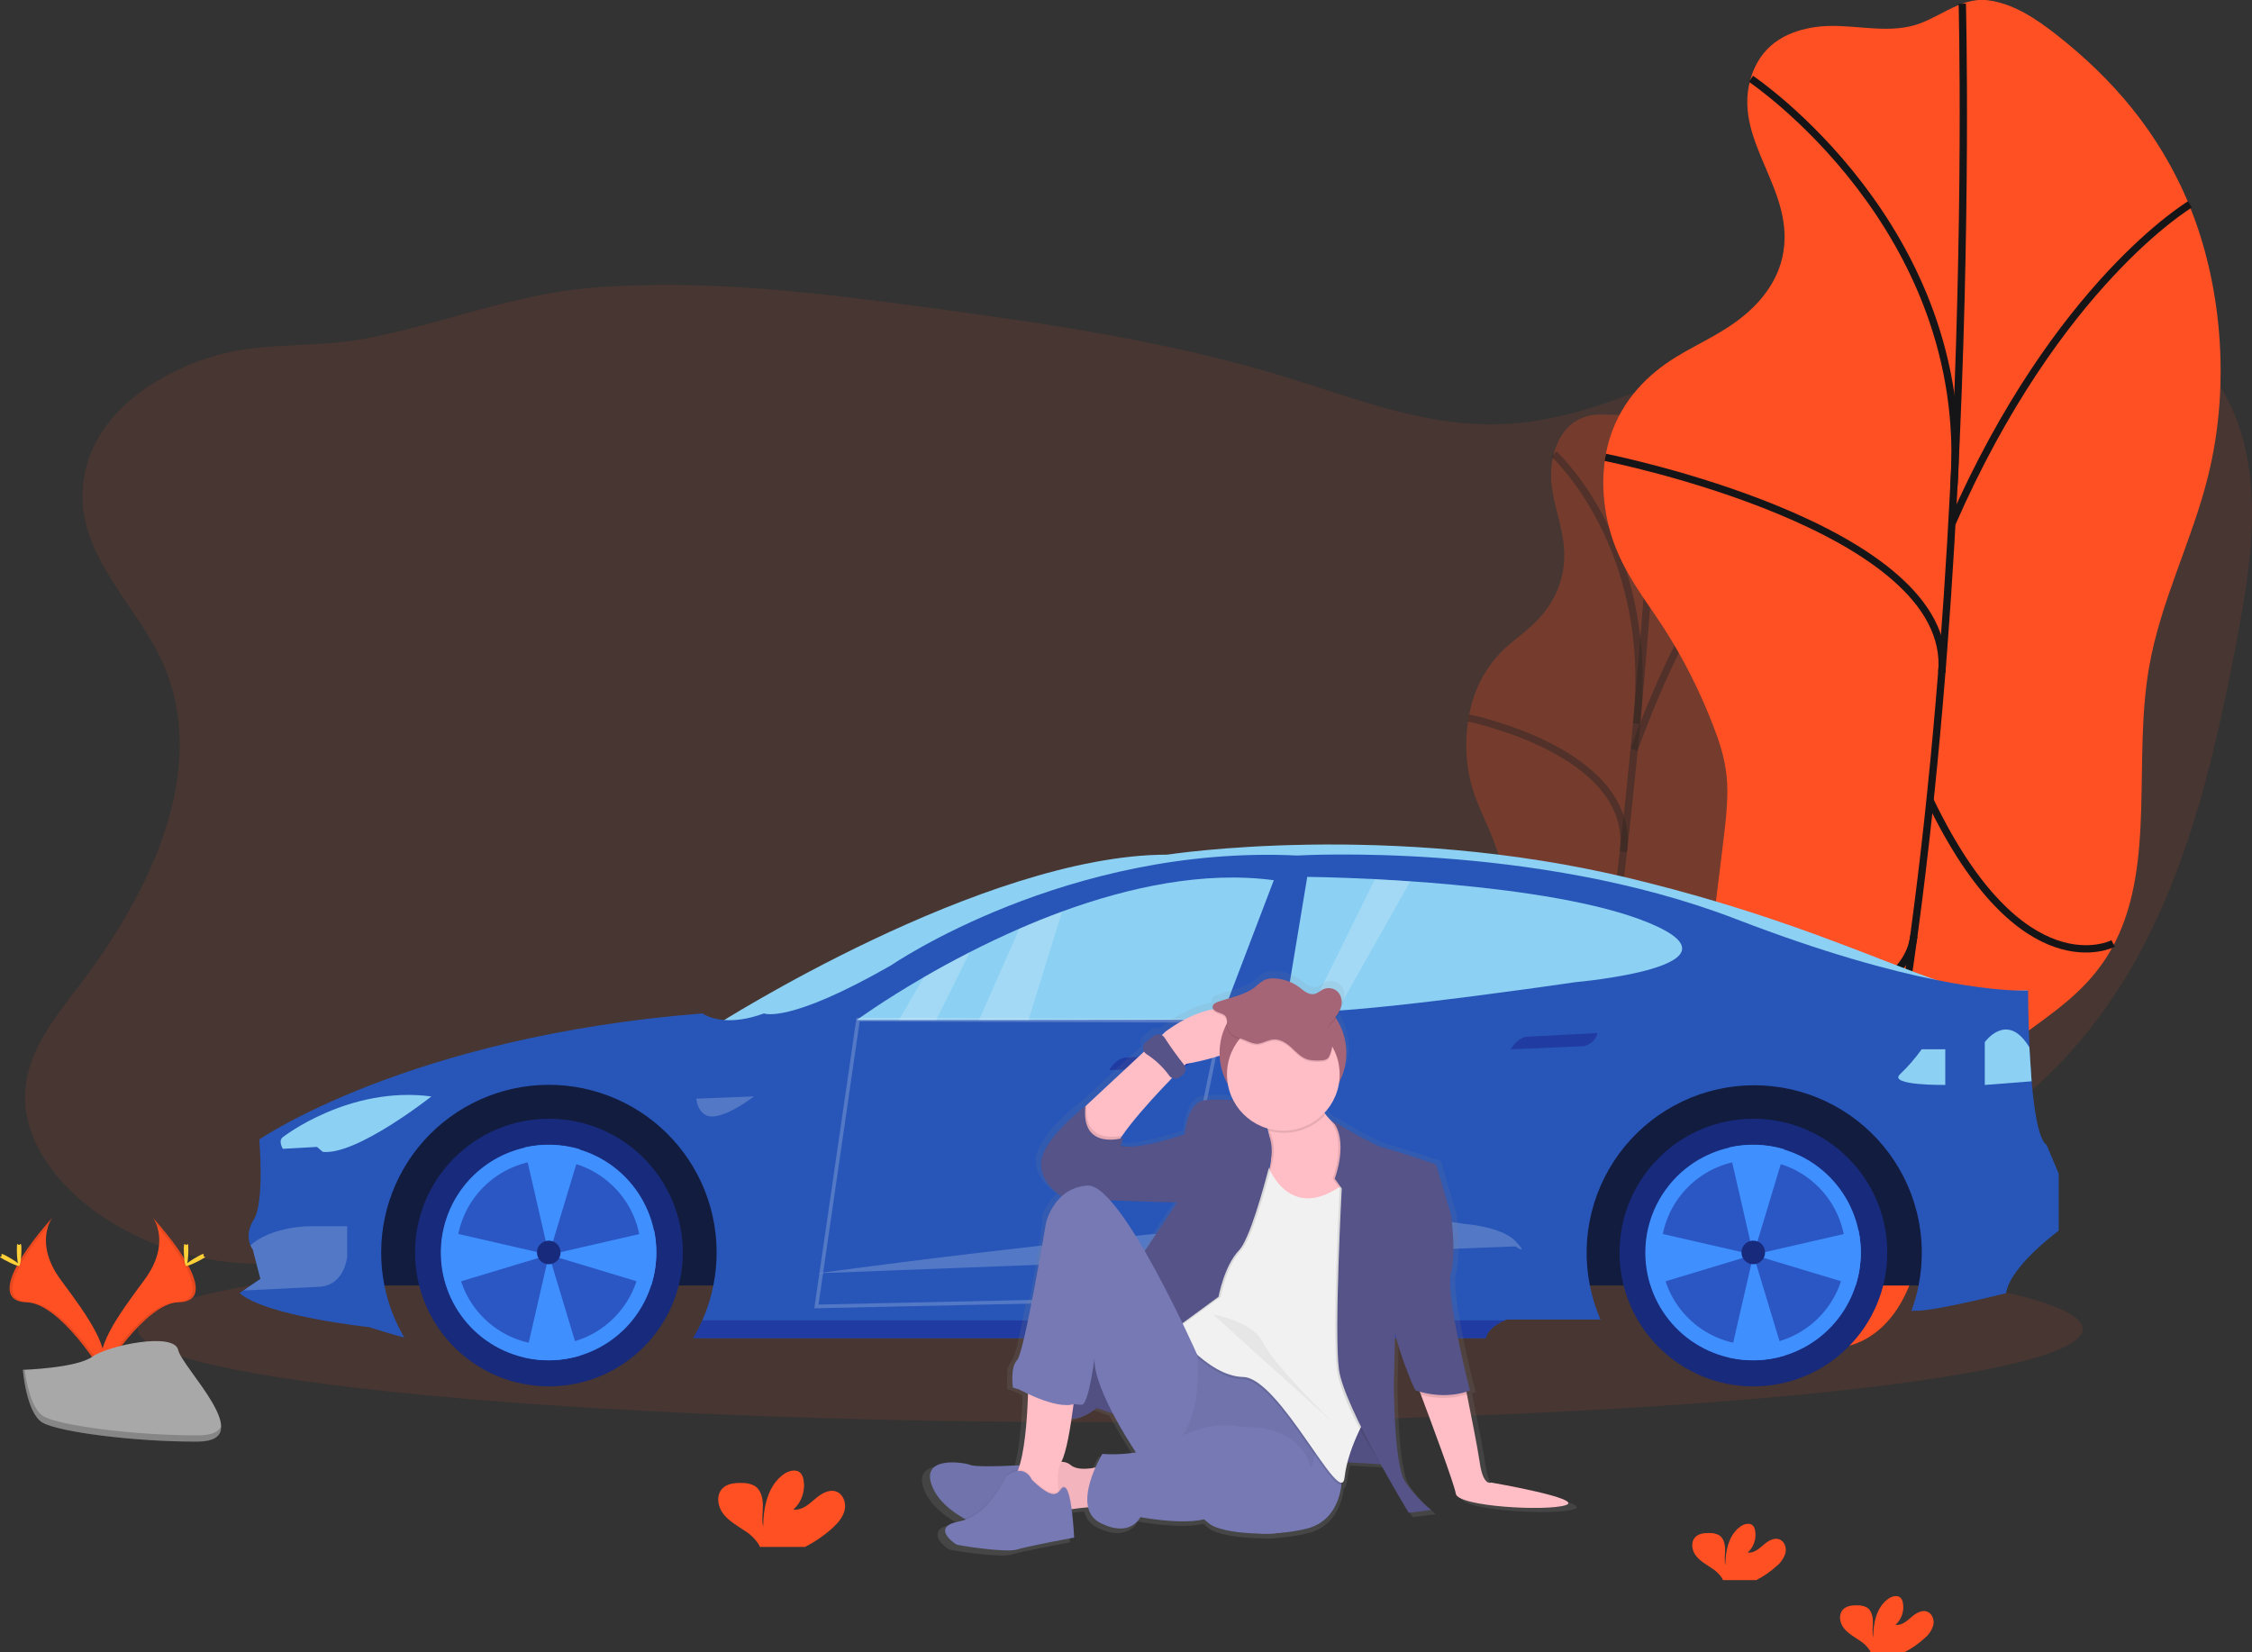 <svg width="616" height="452" viewBox="0 0 616 452" fill="none" xmlns="http://www.w3.org/2000/svg">
<rect x="0" y="0" width="616" height="452" fill="#333333" stroke="none"/>
<g clip-path="url(#clip0)">
<path opacity="0.1" d="M44.549 181.383C57.512 210.647 40.972 244.356 21.534 269.765C15.015 278.27 7.85 287.173 6.935 297.879C5.847 310.935 14.692 322.94 25.192 330.786C44.331 345.085 70.481 349.505 93.26 342.293C112.947 336.076 129.499 321.982 149.353 316.3C182.582 306.794 217.776 322.554 246.208 342.182C266.331 356.071 287.884 372.956 312.143 369.991C329.223 367.902 343.716 355.921 353.544 341.809C358.29 334.97 362.421 327.366 369.337 322.766C373.449 320.03 378.276 318.582 383.109 317.55C427.21 308.131 474.005 331.121 517.522 319.297C546.912 311.308 570.35 288.087 584.918 261.36C599.485 234.632 606.29 204.442 611.957 174.532C615.981 153.276 619.322 130.341 610.091 110.782C600.3 90.092 577.64 77.552 554.868 75.208C532.096 72.864 509.249 79.361 488.268 88.525C462.05 99.983 436.354 116.023 407.735 116.079C388.247 116.116 369.667 108.618 351.031 102.942C319.818 93.412 287.473 88.674 255.172 84.303C224.263 80.119 193.057 76.221 161.962 78.708C139.961 80.455 120.535 88.861 99.187 92.746C85.273 95.283 71.29 93.368 57.636 97.664C40.842 102.917 23.525 115.109 22.598 134.289C21.721 152.523 37.669 165.847 44.549 181.383Z" fill="#FF5023"/>
<g opacity="0.5">
<path opacity="0.5" d="M434.102 113.872C430.992 114.767 427.129 117.08 425.238 123.428C421.506 135.862 430.14 144.367 427.31 157.28C426.536 160.713 425.053 163.946 422.956 166.773C419.491 171.467 415.722 173.693 412.076 176.981C407.443 181.182 404.123 186.631 402.516 192.673C400.754 199.342 400.607 206.335 402.087 213.072C403.387 218.704 405.601 222.801 407.529 227.371C409.93 233.202 411.804 239.236 413.128 245.4C413.863 248.397 414.28 251.462 414.372 254.546C414.434 258.419 413.831 262.628 413.24 266.781L407.971 303.53C407.268 308.423 406.559 313.397 406.534 318.053C406.497 323.431 407.362 328.05 408.22 332.558C410.086 342.281 412.058 352.371 416.306 357.5C420.555 362.63 427.758 360.851 432.193 350.382C436.41 340.435 436.497 327.13 440.217 316.486C446.076 299.7 457.733 297.462 464.196 281.466C470.416 266.122 468.5 247.272 471.66 229.789C473.912 217.249 478.707 205.81 481.55 193.419C485.637 175.57 485.232 157.043 481.967 143.328C478.701 129.614 472.842 120.195 466.373 113.051C463.63 110.024 460.7 107.332 457.254 107.064C453.59 106.784 450.412 111.416 446.773 112.778C442.555 114.351 438.351 112.666 434.102 113.872Z" fill="#FF5023"/>
<path opacity="0.5" d="M453.938 107.935C453.938 107.935 447.718 266.644 421.637 360.236" stroke="#151417" stroke-width="2" stroke-miterlimit="10"/>
<path opacity="0.5" d="M425.077 124.205C425.077 124.205 452.931 149.577 447.675 197.921" stroke="#151417" stroke-width="2" stroke-miterlimit="10"/>
<path opacity="0.5" d="M401.676 196.397C401.676 196.397 447.457 205.599 444.061 232.966" stroke="#151417" stroke-width="2" stroke-miterlimit="10"/>
<path opacity="0.5" d="M482.023 142.949C482.023 142.949 463.505 159.157 446.997 205.064" stroke="#151417" stroke-width="2" stroke-miterlimit="10"/>
<path opacity="0.5" d="M463.916 281.696C463.916 281.696 451.276 291.643 441.131 256.945" stroke="#151417" stroke-width="2" stroke-miterlimit="10"/>
<path opacity="0.5" d="M409.389 301.932C409.389 301.932 435.166 298.569 437.542 282.429" stroke="#151417" stroke-width="2" stroke-miterlimit="10"/>
</g>
<path d="M496.41 7.423C490.028 8.368 482.353 11.321 479.199 20.442C473.01 38.322 491.832 51.857 487.497 70.539C486.197 76.134 482.993 80.685 479.616 84.005C472.997 90.508 465.465 93.331 458.311 97.745C451.158 102.159 443.731 109.085 440.379 119.722C437.15 129.955 438.55 141.264 441.902 149.713C445.255 158.162 450.331 164.46 454.865 171.411C460.387 179.968 465.005 189.075 468.643 198.586C470.267 202.77 471.753 207.184 472.282 212.195C472.867 217.908 472.126 224.057 471.393 230.075L464.849 283.542C463.978 290.661 463.101 297.904 463.605 304.761C464.171 312.675 466.51 319.576 468.817 326.316C473.794 340.851 479.118 355.952 488.492 364.003C497.866 372.055 512.595 370.295 520.52 355.399C528.065 341.218 526.678 321.665 533.109 306.433C543.248 282.429 567.103 280.49 578.579 257.704C589.595 235.845 583.431 207.88 587.854 182.477C591.026 164.274 599.604 148.004 604.026 130.092C610.371 104.285 607.341 76.961 598.944 56.376C590.547 35.792 577.31 21.225 563.078 9.941C557.045 5.16 550.638 0.839 543.497 0.044C535.884 -0.802 529.813 5.602 522.479 7.212C513.957 9.12 505.063 6.142 496.41 7.423Z" fill="#FF5023"/>
<path d="M536.754 1.02C536.754 1.02 542.757 234.011 499.831 368.741" stroke="#151417" stroke-width="2" stroke-miterlimit="10"/>
<path d="M478.95 21.561C478.95 21.561 539.672 62.233 534.472 132.797" stroke="#151417" stroke-width="2" stroke-miterlimit="10"/>
<path d="M439.091 125.106C439.091 125.106 534.932 144.081 531.15 183.976" stroke="#151417" stroke-width="2" stroke-miterlimit="10"/>
<path d="M599.031 55.916C599.031 55.916 562.606 77.589 533.912 143.235" stroke="#151417" stroke-width="2" stroke-miterlimit="10"/>
<path d="M578.019 258.089C578.019 258.089 553.039 271.232 527.928 218.922" stroke="#151417" stroke-width="2" stroke-miterlimit="10"/>
<path d="M467.53 281.435C467.53 281.435 520.482 279.532 523.512 256.056" stroke="#151417" stroke-width="2" stroke-miterlimit="10"/>
<path opacity="0.1" d="M303.677 389.058C450.595 389.058 569.697 377.624 569.697 363.519C569.697 349.413 450.595 337.979 303.677 337.979C156.758 337.979 37.657 349.413 37.657 363.519C37.657 377.624 156.758 389.058 303.677 389.058Z" fill="#FF5023"/>
<path d="M41.831 333.117C41.831 333.117 47.043 339.956 39.424 350.214C31.804 360.472 25.521 369.189 28.09 375.598C28.09 375.598 39.585 356.493 48.941 356.226C58.296 355.959 52.125 344.606 41.831 333.117Z" fill="#FF5023"/>
<path opacity="0.1" d="M41.831 333.117C42.285 333.776 42.643 334.496 42.895 335.256C52.026 345.974 56.884 355.977 48.113 356.232C39.94 356.468 30.137 371.072 27.786 374.765C27.863 375.05 27.957 375.33 28.066 375.605C28.066 375.605 39.56 356.499 48.916 356.232C58.271 355.965 52.125 344.606 41.831 333.117Z" fill="black"/>
<path d="M51.522 341.802C51.522 344.202 51.255 346.154 50.9 346.154C50.545 346.154 50.278 344.208 50.278 341.802C50.278 339.396 50.614 340.559 50.944 340.559C51.273 340.559 51.522 339.403 51.522 341.802Z" fill="#FFD037"/>
<path d="M54.837 344.662C52.729 345.812 50.894 346.527 50.738 346.21C50.583 345.893 52.157 344.749 54.265 343.605C56.374 342.461 55.54 343.294 55.702 343.605C55.864 343.916 56.952 343.506 54.837 344.662Z" fill="#FFD037"/>
<path d="M14.294 333.117C14.294 333.117 9.082 339.956 16.701 350.214C24.321 360.472 30.579 369.189 28.09 375.598C28.09 375.598 16.596 356.493 7.24 356.226C-2.115 355.959 4.006 344.606 14.294 333.117Z" fill="#FF5023"/>
<path opacity="0.1" d="M14.294 333.117C13.84 333.776 13.482 334.496 13.23 335.256C4.099 345.974 -0.759 355.977 8.012 356.232C16.185 356.468 25.988 371.072 28.339 374.765C28.262 375.05 28.168 375.33 28.059 375.605C28.059 375.605 16.564 356.499 7.209 356.232C-2.146 355.965 4.006 344.606 14.294 333.117Z" fill="black"/>
<path d="M4.609 341.802C4.609 344.202 4.877 346.154 5.231 346.154C5.586 346.154 5.853 344.208 5.853 341.802C5.853 339.396 5.517 340.559 5.188 340.559C4.858 340.559 4.609 339.403 4.609 341.802Z" fill="#FFD037"/>
<path d="M1.281 344.662C3.39 345.812 5.225 346.527 5.38 346.21C5.536 345.893 3.962 344.749 1.854 343.605C-0.255 342.461 0.578 343.294 0.417 343.605C0.255 343.916 -0.827 343.506 1.281 344.662Z" fill="#FFD037"/>
<path d="M6.264 374.709C6.264 374.709 20.838 374.262 25.229 371.135C29.621 368.007 47.622 364.296 48.735 369.269C49.849 374.243 70.637 394.206 54.184 394.337C37.732 394.467 15.955 391.775 11.57 389.108C7.184 386.441 6.264 374.709 6.264 374.709Z" fill="#A8A8A8"/>
<path opacity="0.2" d="M54.483 392.621C38.03 392.751 16.253 390.059 11.868 387.392C8.528 385.359 7.197 378.067 6.755 374.703H6.27C6.27 374.703 7.191 386.453 11.576 389.121C15.961 391.788 37.738 394.486 54.215 394.355C58.968 394.318 60.604 392.627 60.517 390.128C59.814 391.638 58.016 392.583 54.483 392.621Z" fill="black"/>
<path d="M195.955 280.359C195.955 280.359 268.887 233.787 319.308 233.787C319.308 233.787 380.011 224.337 446.039 240.309C512.066 256.28 536.456 276.989 554.762 270.909L477.855 273.16L195.955 280.359Z" fill="#8CD0F3"/>
<path opacity="0.1" d="M195.955 280.359C195.955 280.359 268.887 233.787 319.308 233.787C319.308 233.787 380.011 224.337 446.039 240.309C512.066 256.28 536.456 276.989 554.762 270.909L477.855 273.16L195.955 280.359Z" fill="#8CD0F3"/>
<path d="M539.715 351.638H94.92L107.149 302.666L182.787 282.566L539.715 291.941V351.638Z" fill="#121C3F"/>
<path d="M563.128 321.037V336.667C563.128 336.667 549.923 346.241 548.722 353.739C548.722 353.739 529.813 358.539 524.414 358.539C523.922 358.539 523.387 358.539 522.827 358.595C523.671 356.332 524.33 354.006 524.799 351.638C526.124 344.992 525.957 338.136 524.311 331.562C522.665 324.989 519.581 318.862 515.281 313.624C510.98 308.385 505.571 304.165 499.443 301.267C493.314 298.37 486.619 296.867 479.84 296.867C473.06 296.867 466.365 298.37 460.236 301.267C454.108 304.165 448.699 308.385 444.399 313.624C440.098 318.862 437.014 324.989 435.368 331.562C433.722 338.136 433.555 344.992 434.88 351.638C435.516 354.841 436.494 357.968 437.797 360.963H412.157C412.157 360.963 411.921 361.044 411.535 361.212C410.161 361.834 406.92 363.475 406.453 366.055H193.965L189.611 366.018C190.536 364.465 191.367 362.858 192.099 361.206C193.464 358.145 194.478 354.939 195.122 351.65C196.387 345.369 196.32 338.893 194.928 332.639C193.535 326.386 190.847 320.493 187.036 315.341C183.225 310.189 178.377 305.893 172.803 302.728C167.23 299.564 161.054 297.602 154.676 296.969C148.297 296.337 141.856 297.047 135.769 299.054C129.682 301.061 124.083 304.321 119.333 308.624C114.583 312.926 110.788 318.176 108.193 324.034C105.597 329.892 104.259 336.229 104.263 342.635C104.263 345.656 104.559 348.669 105.146 351.632C106.149 356.648 107.987 361.46 110.583 365.869C107.547 365.129 100.923 363.027 100.923 363.027C100.923 363.027 72.714 360.031 65.511 353.702L66.6 352.95L71.215 349.797L69.113 341.715C68.859 341.374 68.65 341.003 68.491 340.609C67.931 339.26 67.439 336.754 69.418 333.608C72.416 328.809 70.917 311.712 70.917 311.712C70.917 311.712 111.734 283.517 192.167 277.213C192.167 277.213 194.089 278.705 198.058 279.016C200.745 279.234 204.371 278.904 208.98 277.213C208.98 277.213 215.58 280.21 243.814 264.014C243.814 264.014 291.84 231.014 354.869 234.023C354.869 234.023 419.696 230.119 474.919 251.431C498.718 260.607 516.825 265.5 529.732 268.086C541.65 270.48 549.133 270.921 552.56 270.959H552.635C553.754 270.959 554.42 270.959 554.656 270.959H554.756C554.756 270.959 554.756 278.102 555.135 286.539V286.582C555.272 289.517 555.459 292.607 555.72 295.609V295.796C556.441 304.158 557.685 311.755 559.844 313.26L563.128 321.037Z" fill="#2856B8"/>
<path d="M77.404 311.028C77.404 311.028 95.486 296.927 117.997 299.93C117.997 299.93 97.514 316.132 88.283 315.081L86.71 313.732L77.379 314.254C77.379 314.254 75.986 312.078 77.404 311.028Z" fill="#8CD0F3"/>
<path opacity="0.2" d="M94.958 335.424V343.748C94.958 343.748 94.336 351.7 87.151 351.998L66.625 353.012L71.234 349.86L69.132 341.777C68.877 341.44 68.667 341.07 68.51 340.677C70.376 338.961 74.773 336.064 83.718 335.442L94.958 335.424Z" fill="white"/>
<path opacity="0.2" d="M190.475 300.533L206.231 299.912C206.231 299.912 199.855 304.935 195.352 305.389C190.849 305.843 190.475 300.533 190.475 300.533Z" fill="white"/>
<path opacity="0.2" d="M223.641 348.305C223.641 348.305 366.128 328.504 400.569 334.802C400.569 334.802 410.696 335.48 414.527 339.527C418.359 343.574 414.527 340.951 414.527 340.951L223.641 348.305Z" fill="white"/>
<path opacity="0.5" d="M303.403 292.731C303.403 292.731 305.207 289.355 308.131 289.28L327.115 288.304C327.115 288.304 326.816 290.928 323.439 291.904L303.403 292.731Z" fill="#18218A"/>
<path opacity="0.5" d="M413.252 287.03C413.252 287.03 415.056 283.654 417.98 283.579L436.964 282.578C436.964 282.578 436.665 285.202 433.287 286.178L413.252 287.03Z" fill="#18218A"/>
<path d="M348.431 240.775L333.864 278.96L281.34 279.016H267.817H256.055H245.885H234.365C234.365 279.016 241.382 273.868 252.684 267.309C256.416 265.133 260.652 262.808 265.248 260.471C269.478 258.307 274.031 256.119 278.815 254.042C282.547 252.401 286.478 250.822 290.496 249.348C308.715 242.69 329.192 238.22 348.431 240.775Z" fill="#8CD0F3"/>
<path d="M430.961 268.658C430.961 268.658 409.016 271.91 388.073 274.316C380.067 275.236 372.211 276.032 365.78 276.473L364.884 276.535C362.396 276.697 360.088 276.803 358.129 276.84C355.019 276.896 352.692 276.759 351.529 276.386L357.581 239.861C357.581 239.861 365.046 239.942 376.086 240.483L378.5 240.613C380.795 240.744 383.215 240.893 385.74 241.067C389.348 241.316 393.148 241.614 397.067 241.975C415.989 243.709 437.424 246.824 450.996 252.432C479.877 264.381 430.961 268.658 430.961 268.658Z" fill="#8CD0F3"/>
<path d="M532.102 287.03V296.778C532.102 296.778 516.346 297.002 519.724 293.856C521.909 291.767 523.894 289.478 525.651 287.017L532.102 287.03Z" fill="#8CD0F3"/>
<path d="M555.708 295.784L542.913 296.784V285.065C542.913 285.065 548.84 276.741 554.768 285.967L555.11 286.508L555.708 295.784Z" fill="#8CD0F3"/>
<path d="M150.15 379.235C170.373 379.235 186.768 362.849 186.768 342.635C186.768 322.422 170.373 306.035 150.15 306.035C129.926 306.035 113.531 322.422 113.531 342.635C113.531 362.849 129.926 379.235 150.15 379.235Z" fill="#182A7C"/>
<path d="M179.522 342.604C179.535 350.157 176.645 357.426 171.45 362.909C166.255 368.393 159.15 371.673 151.605 372.072C144.059 372.47 136.649 369.956 130.904 365.05C125.16 360.144 121.52 353.22 120.737 345.708C119.955 338.196 122.088 330.671 126.698 324.687C131.307 318.703 138.04 314.716 145.506 313.552C152.972 312.387 160.6 314.133 166.814 318.429C173.029 322.725 177.355 329.243 178.899 336.636C179.309 338.599 179.518 340.599 179.522 342.604Z" fill="#3F8FFE"/>
<path opacity="0.5" d="M150.106 367.895C164.05 367.895 175.354 356.569 175.354 342.598C175.354 328.627 164.05 317.301 150.106 317.301C136.162 317.301 124.858 328.627 124.858 342.598C124.858 356.569 136.162 367.895 150.106 367.895Z" fill="#18218A"/>
<path d="M158.553 314.36V315.429L150.15 343.238L143.407 313.9C148.41 312.735 153.63 312.893 158.553 314.36Z" fill="#3F8FFE"/>
<path d="M158.491 370.861C153.678 372.286 148.581 372.461 143.681 371.371L150.143 343.238L158.491 370.861Z" fill="#3F8FFE"/>
<path d="M179.522 342.604C179.526 345.672 179.051 348.722 178.116 351.644H177.998L150.175 343.245L178.949 336.642C179.341 338.605 179.532 340.603 179.522 342.604Z" fill="#3F8FFE"/>
<path d="M150.15 343.239L122.327 351.638H122.109C120.559 346.782 120.283 341.61 121.307 336.617L150.15 343.239Z" fill="#3F8FFE"/>
<path d="M150.106 345.825C151.889 345.825 153.334 344.38 153.334 342.598C153.334 340.816 151.889 339.371 150.106 339.371C148.323 339.371 146.878 340.816 146.878 342.598C146.878 344.38 148.323 345.825 150.106 345.825Z" fill="#182A7C"/>
<path d="M479.616 379.235C499.839 379.235 516.234 362.849 516.234 342.635C516.234 322.422 499.839 306.035 479.616 306.035C459.392 306.035 442.997 322.422 442.997 342.635C442.997 362.849 459.392 379.235 479.616 379.235Z" fill="#182A7C"/>
<path d="M508.994 342.604C509.007 350.157 506.118 357.426 500.922 362.909C495.727 368.393 488.623 371.673 481.077 372.072C473.532 372.47 466.121 369.956 460.377 365.05C454.632 360.144 450.993 353.22 450.21 345.708C449.427 338.196 451.561 330.671 456.17 324.687C460.779 318.703 467.512 314.716 474.978 313.552C482.444 312.387 490.072 314.133 496.287 318.429C502.501 322.725 506.827 329.243 508.372 336.636C508.781 338.599 508.99 340.599 508.994 342.604Z" fill="#3F8FFE"/>
<path opacity="0.5" d="M479.578 367.895C493.522 367.895 504.826 356.569 504.826 342.598C504.826 328.627 493.522 317.301 479.578 317.301C465.634 317.301 454.33 328.627 454.33 342.598C454.33 356.569 465.634 367.895 479.578 367.895Z" fill="#18218A"/>
<path d="M488.019 314.36V315.429L479.616 343.238L472.873 313.9C477.876 312.735 483.096 312.893 488.019 314.36Z" fill="#3F8FFE"/>
<path d="M487.963 370.861C483.15 372.286 478.053 372.461 473.153 371.371L479.616 343.238L487.963 370.861Z" fill="#3F8FFE"/>
<path d="M508.994 342.604C508.998 345.672 508.524 348.722 507.588 351.644H507.445L479.616 343.239L508.39 336.636C508.793 338.6 508.995 340.6 508.994 342.604Z" fill="#3F8FFE"/>
<path d="M479.616 343.239L451.793 351.638H451.575C450.025 346.782 449.749 341.61 450.772 336.617L479.616 343.239Z" fill="#3F8FFE"/>
<path d="M479.578 345.825C481.361 345.825 482.807 344.38 482.807 342.598C482.807 340.816 481.361 339.371 479.578 339.371C477.795 339.371 476.35 340.816 476.35 342.598C476.35 344.38 477.795 345.825 479.578 345.825Z" fill="#182A7C"/>
<path opacity="0.2" d="M265.255 260.508L256.055 279.041H245.885L252.684 267.347C256.434 265.171 260.658 262.852 265.255 260.508Z" fill="white"/>
<path opacity="0.2" d="M290.496 249.385L281.334 279.022H267.811L278.821 254.067C282.578 252.438 286.484 250.871 290.496 249.385Z" fill="white"/>
<path opacity="0.2" d="M385.753 241.098L365.792 276.48L364.896 276.542C362.408 276.703 360.1 276.809 358.141 276.846L376.099 240.52L378.512 240.651C380.776 240.775 383.215 240.924 385.753 241.098Z" fill="white"/>
<path opacity="0.2" d="M234.713 278.917L223.318 357.37L318.493 355.287L334.119 279.259L234.713 278.917Z" stroke="white" stroke-miterlimit="10"/>
<path opacity="0.5" d="M411.542 361.187C410.167 361.809 406.926 363.45 406.46 366.03H193.965L189.611 365.993C190.536 364.44 191.367 362.834 192.099 361.181L411.542 361.187Z" fill="#18218A"/>
<path d="M227.828 417.881C229.277 416.532 230.639 414.94 231.062 413.006C231.485 411.073 230.658 408.748 228.804 408.033C226.733 407.237 224.512 408.655 222.833 410.128C221.153 411.601 219.225 413.236 217.029 412.926C218.16 411.9 219.006 410.6 219.485 409.151C219.963 407.702 220.058 406.154 219.76 404.657C219.664 404.039 219.401 403.459 219.001 402.978C217.851 401.735 215.761 402.276 214.386 403.246C210.032 406.354 208.788 412.279 208.757 417.638C208.315 415.705 208.688 413.69 208.676 411.707C208.663 409.724 208.122 407.529 206.449 406.46C205.407 405.9 204.235 405.626 203.053 405.664C201.081 405.59 198.885 405.788 197.542 407.231C195.868 409.021 196.297 412.024 197.759 413.995C199.221 415.966 201.429 417.203 203.463 418.565C205.096 419.537 206.489 420.866 207.537 422.45C207.662 422.672 207.764 422.905 207.842 423.147H220.196C222.966 421.743 225.533 419.972 227.828 417.881Z" fill="#FF5023"/>
<path d="M486.022 428.338C487.162 427.409 487.993 426.156 488.405 424.744C488.716 423.314 488.106 421.605 486.738 421.082C485.208 420.498 483.572 421.555 482.334 422.631C481.096 423.706 479.672 424.925 478.048 424.695C478.883 423.939 479.507 422.979 479.86 421.911C480.213 420.842 480.283 419.7 480.063 418.596C479.993 418.138 479.8 417.708 479.504 417.352C478.651 416.445 477.115 416.836 476.095 417.551C472.86 419.827 471.959 424.216 471.94 428.17C471.616 426.746 471.89 425.26 471.878 423.818C471.865 422.376 471.467 420.709 470.236 419.951C469.472 419.541 468.614 419.337 467.747 419.36C466.292 419.304 464.675 419.454 463.679 420.517C462.435 421.835 462.765 424.054 463.841 425.49C464.917 426.927 466.547 427.853 468.052 428.86C469.259 429.577 470.288 430.557 471.063 431.726C471.154 431.888 471.229 432.059 471.287 432.236H480.399C482.441 431.196 484.333 429.885 486.022 428.338Z" fill="#FF5023"/>
<path d="M526.454 448.114C527.594 447.185 528.425 445.932 528.836 444.521C529.147 443.091 528.538 441.381 527.169 440.859C525.639 440.275 524.003 441.331 522.765 442.407C521.527 443.483 520.103 444.701 518.48 444.471C519.314 443.715 519.938 442.756 520.291 441.687C520.645 440.618 520.715 439.476 520.495 438.372C520.425 437.915 520.231 437.485 519.935 437.129C519.083 436.221 517.546 436.613 516.526 437.328C513.292 439.603 512.39 443.992 512.371 447.946C512.048 446.523 512.322 445.037 512.309 443.595C512.297 442.152 511.899 440.486 510.667 439.727C509.903 439.317 509.046 439.114 508.179 439.137C506.723 439.081 505.106 439.23 504.111 440.293C502.867 441.611 503.196 443.831 504.273 445.267C505.349 446.703 506.978 447.629 508.484 448.637C509.69 449.353 510.719 450.333 511.494 451.503C511.585 451.665 511.66 451.836 511.718 452.012H520.831C522.872 450.973 524.764 449.661 526.454 448.114Z" fill="#FF5023"/>
<path d="M409.557 406.553C409.557 406.553 407.387 407.734 406.398 401.045C405.775 396.693 403.965 387.722 402.777 381.896L402.628 381.156C402.968 381.05 403.303 380.925 403.63 380.783C403.63 380.783 396.713 354.05 398.293 348.131C399.872 342.213 398.293 331.606 398.293 331.606L394.144 317.643C394.144 317.643 383.868 314.099 379.918 313.117C375.968 312.134 364.902 305.246 364.902 305.246C365.092 305.467 365.271 305.697 365.437 305.936L364.996 305.669C364.189 304.915 363.459 304.082 362.819 303.182C365.026 300.835 366.455 297.865 366.912 294.677C368.388 291.879 369.085 288.735 368.929 285.576C368.774 282.416 367.772 279.356 366.028 276.716C366.7 275.875 367.213 274.919 367.54 273.893C367.672 273.424 367.728 272.938 367.708 272.451C367.78 271.671 367.611 270.887 367.224 270.206C366.837 269.525 366.25 268.978 365.543 268.64C365.071 268.444 364.564 268.345 364.053 268.351C363.542 268.356 363.038 268.465 362.57 268.671C361.693 269.069 361.002 269.815 360.044 270.014C358.446 270.343 357.077 269.063 355.821 268.111C353.868 266.657 351.539 265.794 349.109 265.625C348.055 265.506 346.987 265.647 345.999 266.035C345.061 266.566 344.196 267.216 343.424 267.968C340.575 270.262 336.582 270.903 333.005 272.152C332.321 272.389 331.562 272.774 331.438 273.396C331.412 273.519 331.412 273.646 331.438 273.769C331.409 273.927 331.422 274.09 331.475 274.241C324.807 275.361 318.282 280.421 318.282 280.421L317.187 281.435C316.829 281.241 316.423 281.156 316.017 281.19C315.612 281.225 315.225 281.377 314.904 281.627L312.702 283.356C312.304 283.667 312.034 284.114 311.942 284.611C311.851 285.108 311.944 285.621 312.205 286.054L296.101 300.975L295.752 301.298V301.242C295.752 301.242 283.312 310.686 283.312 317.369C283.312 322.2 287.044 325.178 289.078 326.465C287.254 328.18 285.874 330.314 285.06 332.682V332.744V332.831V332.899V332.974V333.036V333.105V333.167V333.229V333.285V333.341V333.391V333.447V333.49V333.559V333.621V333.658V333.695V333.969V334.043V334.193V334.298V334.404L285.01 334.678V334.789L284.979 334.976V335.051V335.231V335.361L284.935 335.61L284.879 335.921V335.983L284.836 336.244V336.369L284.786 336.655V336.729L284.73 337.052V337.195L284.587 338.01L284.512 338.451V338.526L284.432 338.98V339.042L284.351 339.502V339.539L284.264 340.024V340.13L284.177 340.609V340.714L284.096 341.187V341.243L284.002 341.777V341.877L283.791 343.071L283.685 343.692V343.786L283.579 344.407V344.451L283.349 345.694V345.8L283.237 346.422V346.509L282.995 347.82V347.876L282.87 348.542V348.598L282.622 349.953V350.04L282.497 350.711V350.761L282.236 352.148V352.222L282.105 352.906V352.956L281.838 354.361V354.417L281.707 355.101V355.157L280.569 356.562V356.624L280.432 357.302V357.339L280.152 358.719V358.756L280.015 359.428V359.465L279.742 360.783V360.839L279.611 361.461V361.517L279.343 362.76V362.804L279.213 363.425V363.488L278.952 364.663V364.694L278.827 365.247V365.303C278.74 365.676 278.655 366.036 278.572 366.385L278.448 366.894V366.938C278.365 367.278 278.284 367.603 278.205 367.914L278.087 368.362V368.411L277.975 368.84C277.477 370.706 277.042 371.949 276.731 372.241C276.416 372.571 276.169 372.96 276.003 373.385L275.953 373.509L275.904 373.646L275.86 373.783L275.655 373.969L275.611 374.112L275.574 374.243L275.537 374.392V374.529L275.506 374.678V374.815C275.506 374.914 275.489 375.014 275.456 375.113V375.238V375.406V375.536V375.704V375.835V376.002V376.133V376.301V376.425C275.456 376.63 275.456 376.829 275.456 377.047C275.456 377.084 275.456 377.122 275.456 377.165C275.456 377.209 275.456 377.271 275.456 377.327C275.456 377.383 275.456 377.408 275.456 377.445C275.456 377.482 275.456 377.551 275.456 377.6C275.456 377.65 275.456 377.675 275.456 377.718C275.456 377.762 275.456 377.818 275.456 377.868V377.979C275.456 378.029 275.456 378.079 275.456 378.129V378.228C275.456 378.319 275.456 378.408 275.456 378.496V379.478V379.615V380.006L277.322 380.572C277.322 380.572 278.261 381.088 279.71 381.759C279.505 388.033 278.927 396.525 277.353 401.723C273.845 401.903 265.18 402.27 263.613 401.642C261.635 400.852 248.989 398.888 252.945 407.933C254.599 411.726 258.201 414.586 261.821 416.637C261.373 416.784 260.916 416.903 260.453 416.992C257.231 417.613 256.335 418.689 256.459 419.796C256.229 421.661 259.401 423.743 259.663 423.874C260.061 424.073 273.49 426.236 276.656 425.248C279.822 424.259 292.661 421.903 292.661 421.903C292.661 421.903 292.661 421.76 292.661 421.511C292.661 421.511 292.487 417.644 292.002 413.976C293.457 413.765 295.043 413.572 296.586 413.454C296.784 414.384 297.192 415.257 297.778 416.005C298.365 416.754 299.114 417.359 299.97 417.775C308.467 422.127 311.234 416.202 311.234 416.202C311.234 416.202 322.723 418.409 329.142 416.824C329.814 417.445 330.387 417.887 330.791 418.185C332.875 419.684 338.485 420.709 344.761 420.784C346.432 420.949 348.117 420.901 349.775 420.641C352.545 420.458 355.293 420.027 357.986 419.354C365.543 417.396 367.204 410.37 367.565 407.181C367.863 407.094 368.075 406.783 368.187 406.199C368.336 405.88 368.425 405.537 368.448 405.185C368.613 403.742 368.883 402.312 369.257 400.908L378.587 401.43C382.754 408.99 386.437 415.002 386.437 415.002L392.757 414.213C389.945 411.964 387.482 409.311 385.448 406.342C382.288 401.623 382.288 378.987 382.288 378.987L382.643 365.203V365.346V364.681C383.227 368.766 387.861 380.616 388.384 380.79C388.763 380.914 389.136 381.026 389.503 381.132L389.839 382.014C392.477 389.002 399.17 406.883 399.642 409.705C400.264 413.249 424.934 414.623 430.464 412.851C435.993 411.079 409.557 406.553 409.557 406.553ZM321.436 328.268L312.391 341.846C309.144 336.251 305.761 331.103 302.7 327.696C310.724 327.963 319.974 328.249 321.436 328.268ZM320.061 293.452C320.412 293.618 320.801 293.682 321.187 293.64C321.572 293.597 321.938 293.448 322.244 293.21L323.016 292.588C323.409 292.282 323.68 291.845 323.777 291.356C323.874 290.867 323.791 290.36 323.544 289.927L324.005 289.473C327.189 288.934 330.332 288.172 333.41 287.192C333.526 289.998 334.316 292.736 335.711 295.174C335.986 296.735 336.498 298.244 337.229 299.651C335.811 299.532 334.268 299.452 332.794 299.464C331.506 299.438 330.218 299.519 328.943 299.707C324.204 300.496 323.606 309.15 323.606 309.15C323.606 309.15 314.083 312.495 308.361 312.613C307.636 312.616 306.914 312.509 306.221 312.296L305.643 312.259L306.42 310.133C306.42 310.133 306.084 310.238 305.531 310.35C305.709 310.081 305.895 309.807 306.09 309.53C309.711 304.338 315.981 297.649 320.061 293.465V293.452ZM300.492 398.49C299.764 399.735 299.11 401.022 298.533 402.344C296.287 402.779 293.227 403.022 291.604 401.635C290.871 401.036 289.95 400.712 289.003 400.722L289.041 400.647C290.16 398.502 291.112 393.696 291.859 388.723C295.479 388.723 298.918 385.695 298.918 385.695L303.478 387.255L303.646 387.572L303.758 387.778L303.938 388.113L304.05 388.325L304.231 388.654L304.349 388.866L304.529 389.189L304.647 389.4L304.821 389.717L304.94 389.929L305.12 390.246L305.238 390.451L305.419 390.762L305.531 390.961L305.711 391.272L305.823 391.464L305.997 391.769L306.109 391.962L306.289 392.266L306.395 392.44L306.576 392.739L306.681 392.913L306.862 393.211L306.955 393.367L307.142 393.671L307.21 393.783C307.533 394.312 307.832 394.815 308.137 395.288L308.18 395.356L308.355 395.63L308.429 395.748L308.585 395.997L308.672 396.127L308.815 396.351L308.902 396.494L309.033 396.699L309.126 396.842L309.25 397.035L309.337 397.172L309.449 397.346L309.536 397.482L309.642 397.644L309.729 397.781L309.829 397.93L309.916 398.061C306.802 398.574 303.639 398.718 300.492 398.49Z" fill="url(#paint0_linear)"/>
<path d="M428.274 411.732C422.881 413.467 398.803 412.117 398.224 408.623C397.764 405.844 391.239 388.356 388.664 381.517L387.631 378.782L400.152 376.083C400.152 376.083 400.613 378.278 401.247 381.405C402.404 387.112 404.152 395.922 404.774 400.15C405.738 406.696 407.884 405.54 407.884 405.54C407.884 405.54 433.648 409.997 428.274 411.732Z" fill="#FFBDC6"/>
<path d="M360.25 298.121C360.25 298.121 359.286 303.897 367.571 309.312C375.856 314.727 368.728 334.149 368.728 334.149L362.601 334.491C358.71 334.709 354.886 333.411 351.933 330.87C348.979 328.328 347.127 324.741 346.764 320.863C346.764 320.863 350.229 315.268 343.872 300.838L360.25 298.121Z" fill="#FFBDC6"/>
<path d="M324.446 291.015C324.446 291.015 312.522 302.635 306.98 310.642C306.323 311.571 305.723 312.539 305.182 313.54C301.139 321.242 291.734 308.721 294.987 304.394L297.233 302.299L318.854 282.156C318.854 282.156 333.689 270.604 341.197 278.886C348.705 287.167 324.446 291.015 324.446 291.015Z" fill="#FFBDC6"/>
<path d="M350.932 305.358C360.506 305.358 368.268 297.6 368.268 288.031C368.268 278.461 360.506 270.704 350.932 270.704C341.358 270.704 333.596 278.461 333.596 288.031C333.596 297.6 341.358 305.358 350.932 305.358Z" fill="#A66477"/>
<path d="M280.339 400.753C280.339 400.753 267.432 401.524 265.504 400.753C263.575 399.982 251.253 398.061 255.128 406.92C259.003 415.779 273.621 419.435 273.621 419.435L284.195 416.737L280.339 400.753Z" fill="#7679B4"/>
<path opacity="0.05" d="M280.339 400.753C280.339 400.753 267.432 401.524 265.504 400.753C263.575 399.982 251.253 398.061 255.128 406.92C259.003 415.779 273.621 419.435 273.621 419.435L284.195 416.737L280.339 400.753Z" fill="black"/>
<path d="M326.374 362.828L352.282 373.348L367.017 404.632C367.017 404.632 367.21 415.605 357.581 418.111C347.952 420.616 334.467 419.46 330.996 416.954C327.525 414.449 313.275 399.627 313.275 399.627L326.374 362.828Z" fill="#7679B4"/>
<path opacity="0.05" d="M324.614 362.828L347.038 371.228L359.796 396.264C359.796 396.264 359.964 405.049 351.629 407.051C343.293 409.052 331.618 408.126 328.614 406.124C325.609 404.122 313.275 392.254 313.275 392.254L324.614 362.828Z" fill="black"/>
<path d="M302.296 400.753C302.296 400.753 295.553 403.065 292.86 400.753C290.167 398.44 285.346 401.331 285.346 401.331L287.473 413.846C287.473 413.846 297.102 411.726 302.308 412.304L302.296 400.753Z" fill="#FFBDC6"/>
<path opacity="0.05" d="M302.296 400.753C302.296 400.753 295.553 403.065 292.86 400.753C290.167 398.44 285.346 401.331 285.346 401.331L287.473 413.846C287.473 413.846 297.102 411.726 302.308 412.304L302.296 400.753Z" fill="black"/>
<path d="M306.134 387.28L299.982 385.16C299.982 385.16 293.239 391.129 288.786 386.124C284.332 381.119 292.829 360.323 292.829 360.323L301.879 345.688L308.429 366.291L314.401 376.301L306.134 387.28Z" fill="#565388"/>
<path opacity="0.05" d="M306.134 387.28L299.982 385.16C299.982 385.16 293.239 391.129 288.786 386.124C284.332 381.119 292.829 360.323 292.829 360.323L301.879 345.688L308.429 366.291L314.401 376.301L306.134 387.28Z" fill="black"/>
<path d="M364.896 386.124L378.767 388.045L381.467 400.753L364.324 399.789L364.896 386.124Z" fill="#565388"/>
<path opacity="0.05" d="M364.896 386.124L378.767 388.045L381.467 400.753L364.324 399.789L364.896 386.124Z" fill="black"/>
<path opacity="0.1" d="M345.446 316.43C345.446 316.43 351.224 338.569 369.704 322.592L374.712 386.124C374.712 386.124 368.547 395.941 367.583 404.775C366.619 413.61 349.862 377.42 339.847 377.246C329.833 377.072 319.912 363.096 319.912 363.096L331.183 339.894L345.446 316.43Z" fill="black"/>
<path d="M345.638 315.852C345.638 315.852 351.417 337.991 369.897 322.013L374.905 385.546C374.905 385.546 368.74 395.362 367.776 404.197C366.812 413.031 350.055 376.842 340.04 376.668C330.026 376.494 320.104 362.518 320.104 362.518L331.376 339.315L345.638 315.852Z" fill="#F2F1F2"/>
<path opacity="0.1" d="M342.553 301.603C342.553 301.603 334.467 300.254 329.839 301.025C325.211 301.795 324.639 310.263 324.639 310.263C324.639 310.263 311.539 314.882 307.111 313.372C307.111 313.372 285.34 311.83 285.34 318.376C285.34 324.923 292.282 327.963 292.282 327.963C292.282 327.963 322.506 328.983 322.717 328.927C329.653 327 322.524 328.927 322.524 328.927L310.003 347.796L321.56 363.773L333.889 354.728C333.889 354.728 335.431 346.254 339.487 342.02C342.373 338.992 346.149 325.364 348.071 317.823C348.475 316.235 348.559 314.582 348.319 312.961C348.079 311.34 347.519 309.782 346.671 308.379L342.553 301.603Z" fill="black"/>
<path opacity="0.1" d="M306.98 310.642C306.323 311.571 305.723 312.539 305.182 313.539C301.139 321.242 291.734 308.721 294.987 304.394L297.233 302.299C296.412 312.234 304.504 311.177 306.98 310.642Z" fill="black"/>
<path opacity="0.1" d="M322.524 328.175H322.307C322.307 328.175 329.46 326.247 322.524 328.175Z" fill="black"/>
<path d="M341.975 301.603C341.975 301.603 333.889 300.254 329.261 301.025C324.633 301.795 324.061 310.263 324.061 310.263C324.061 310.263 310.961 314.882 306.532 313.372L307.303 311.252C307.303 311.252 295.56 314.907 296.903 302.566C296.903 302.566 284.768 311.805 284.768 318.352C284.768 324.898 291.703 327.963 291.703 327.963C291.703 327.963 321.927 328.983 322.139 328.927C329.074 327 321.946 328.927 321.946 328.927L309.424 347.796L320.982 363.773L333.31 354.728C333.31 354.728 334.853 346.254 338.908 342.02C341.794 338.992 345.57 325.364 347.492 317.823C347.896 316.235 347.981 314.582 347.74 312.961C347.5 311.34 346.94 309.782 346.093 308.379L341.975 301.603Z" fill="#565388"/>
<path opacity="0.1" d="M381.66 364.178V365.234C381.578 364.887 381.578 364.525 381.66 364.178Z" fill="black"/>
<path opacity="0.1" d="M401.247 381.43C397.153 382.69 392.78 382.729 388.664 381.542L387.631 378.806L400.152 376.108C400.152 376.108 400.606 378.321 401.247 381.43Z" fill="black"/>
<path opacity="0.1" d="M363.745 306.415C363.745 306.415 374.531 313.154 378.388 314.118C382.244 315.081 392.259 318.544 392.259 318.544L396.302 332.222C396.302 332.222 397.845 342.617 396.302 348.386C394.76 354.156 380.316 365.135 381.087 363.4L380.702 378.607C380.702 378.607 380.702 400.746 383.812 405.341C386.922 409.935 377.934 400.815 377.934 400.815C377.934 400.815 367.048 384.737 365.705 374.535C364.361 364.333 366.47 325.091 366.47 325.091L364.542 322.393C364.542 322.393 368.56 311.998 363.745 306.415Z" fill="black"/>
<path d="M364.324 306.415C364.324 306.415 375.11 313.154 378.966 314.118C382.823 315.081 392.837 318.544 392.837 318.544L396.881 332.222C396.881 332.222 398.423 342.617 396.881 348.386C395.338 354.156 402.081 380.348 402.081 380.348C402.081 380.348 395.86 383.22 387.245 380.348C386.667 380.155 380.888 365.141 381.647 363.407L381.262 378.614C381.262 378.614 381.262 400.753 384.372 405.347C386.355 408.252 388.757 410.848 391.5 413.05L385.336 413.821C385.336 413.821 367.596 384.775 366.246 374.591C364.896 364.408 367.017 325.109 367.017 325.109L365.089 322.411C365.089 322.411 369.138 311.998 364.324 306.415Z" fill="#565388"/>
<path d="M311.732 398.838C311.732 398.838 298.825 380.187 299.404 371.483C299.404 371.483 297.861 383.419 296.132 384.19C294.403 384.961 277.061 379.565 277.061 379.565C277.061 379.565 276.289 373.969 278.218 372.055C280.146 370.14 286.117 334.51 286.117 334.51C286.117 334.51 288.238 324.886 297.482 324.307C306.725 323.729 327.532 370.706 327.532 370.706C327.532 370.706 330.611 398.838 311.732 398.838Z" fill="#7679B4"/>
<path d="M281.303 373.416C281.303 373.416 281.688 400.367 276.874 404.8C272.06 409.233 290.938 411.539 290.938 411.539C290.938 411.539 287.666 404.993 290.359 399.795C293.053 394.598 294.788 373.416 294.788 373.416H281.303Z" fill="#FFBDC6"/>
<path opacity="0.05" d="M282.261 404.433C282.261 404.433 280.332 399.621 275.132 403.47C275.132 403.47 270.511 414.25 262.418 415.792C254.326 417.334 261.261 421.953 261.647 422.146C262.033 422.338 275.132 424.458 278.211 423.495C281.29 422.531 293.812 420.225 293.812 420.225C293.812 420.225 293.233 407.517 291.324 406.547C289.414 405.577 290.353 412.31 282.261 404.433Z" fill="black"/>
<path d="M282.261 404.8C282.261 404.8 280.332 399.988 275.132 403.836C275.132 403.836 270.511 414.617 262.418 416.159C254.326 417.7 261.261 422.32 261.647 422.512C262.033 422.705 275.132 424.825 278.211 423.862C281.29 422.898 293.818 420.598 293.818 420.598C293.818 420.598 293.239 407.89 291.33 406.92C289.42 405.95 290.353 412.689 282.261 404.8Z" fill="#7679B4"/>
<path d="M318.531 283.822C320.157 286.347 321.909 288.79 323.781 291.139C323.959 291.348 324.093 291.59 324.176 291.852C324.258 292.114 324.286 292.39 324.259 292.663C324.231 292.936 324.149 293.2 324.017 293.441C323.884 293.681 323.705 293.892 323.488 294.061L322.736 294.652C322.521 294.82 322.274 294.944 322.01 295.015C321.746 295.086 321.471 295.103 321.201 295.065C320.93 295.027 320.67 294.935 320.436 294.795C320.201 294.655 319.998 294.469 319.837 294.248C318.151 291.913 316.041 289.916 313.617 288.36C313.34 288.188 313.109 287.952 312.942 287.671C312.776 287.391 312.68 287.074 312.662 286.749C312.643 286.423 312.704 286.098 312.837 285.801C312.971 285.504 313.174 285.243 313.43 285.04L315.576 283.349C315.797 283.175 316.051 283.049 316.324 282.978C316.596 282.907 316.88 282.894 317.157 282.938C317.435 282.983 317.7 283.084 317.937 283.236C318.173 283.388 318.375 283.588 318.531 283.822Z" fill="#565388"/>
<path opacity="0.1" d="M362.483 304.96C359.995 301.46 360.467 298.687 360.467 298.687L344.077 301.41C345.216 303.95 346.152 306.575 346.876 309.262C349.621 310.064 352.534 310.086 355.291 309.326C358.047 308.566 360.537 307.054 362.483 304.96Z" fill="black"/>
<path d="M351.031 309.299C359.541 309.299 366.439 302.405 366.439 293.9C366.439 285.395 359.541 278.5 351.031 278.5C342.522 278.5 335.624 285.395 335.624 293.9C335.624 302.405 342.522 309.299 351.031 309.299Z" fill="#FFBDC6"/>
<path opacity="0.1" d="M344.251 285.873C345.707 285.631 347.001 284.779 348.475 284.705C350.341 284.611 352.027 285.805 353.339 287.036C354.652 288.267 355.927 289.672 357.731 290.207C358.883 290.477 360.073 290.557 361.251 290.443C361.907 290.476 362.557 290.312 363.117 289.971C363.399 289.709 363.613 289.382 363.739 289.019C364.242 287.861 364.497 286.611 364.488 285.348C364.478 284.086 364.204 282.84 363.683 281.689C363.538 281.451 363.476 281.171 363.509 280.894C363.565 280.729 363.657 280.578 363.777 280.452C365.021 278.985 366.333 277.518 366.837 275.74C367.341 273.962 366.725 271.773 364.89 270.984C364.432 270.787 363.939 270.685 363.441 270.685C362.942 270.685 362.449 270.787 361.991 270.984C361.133 271.375 360.468 272.103 359.503 272.295C357.942 272.619 356.605 271.363 355.386 270.43C353.486 269.007 351.216 268.161 348.848 267.993C347.812 267.875 346.763 268.013 345.794 268.397C344.889 268.91 344.052 269.537 343.306 270.262C340.526 272.507 336.632 273.135 333.148 274.36C332.483 274.596 331.743 274.944 331.618 275.603C331.494 276.262 332.24 276.927 332.987 277.213C333.733 277.499 334.591 277.686 335.089 278.264C335.711 279.01 335.512 280.067 335.624 281.006C335.854 282.871 337.49 283.884 339.3 284.425C340.799 284.904 342.765 286.122 344.251 285.873Z" fill="black"/>
<path d="M344.251 285.488C345.707 285.246 347.001 284.394 348.475 284.319C350.341 284.226 352.027 285.42 353.339 286.651C354.652 287.882 355.927 289.287 357.731 289.821C358.883 290.091 360.073 290.171 361.251 290.058C361.907 290.091 362.557 289.926 363.117 289.585C363.399 289.324 363.613 288.997 363.739 288.634C364.242 287.476 364.497 286.225 364.487 284.963C364.478 283.701 364.204 282.454 363.683 281.304C363.538 281.066 363.476 280.785 363.509 280.508C363.565 280.343 363.657 280.193 363.777 280.067C365.021 278.6 366.333 277.132 366.837 275.354C367.341 273.576 366.725 271.388 364.89 270.598C364.432 270.401 363.939 270.299 363.441 270.299C362.942 270.299 362.449 270.401 361.991 270.598C361.133 270.99 360.467 271.717 359.503 271.91C357.942 272.233 356.605 270.977 355.386 270.045C353.505 268.655 351.268 267.827 348.935 267.657C347.899 267.539 346.85 267.678 345.881 268.062C344.976 268.575 344.139 269.202 343.393 269.927C340.613 272.171 336.719 272.799 333.235 274.024C332.57 274.26 331.83 274.608 331.705 275.267C331.581 275.926 332.327 276.591 333.074 276.877C333.82 277.163 334.678 277.35 335.176 277.928C335.798 278.674 335.599 279.731 335.711 280.67C335.941 282.535 337.577 283.548 339.387 284.089C340.799 284.518 342.765 285.737 344.251 285.488Z" fill="#A66477"/>
<path opacity="0.05" d="M331.817 359.571C331.817 359.571 342.821 361.436 345.57 367.373C348.319 373.31 364.853 389.375 364.853 389.375" fill="black"/>
<g opacity="0.05">
<path opacity="0.05" d="M296.517 382.847C294.782 383.618 277.446 378.228 277.446 378.228C277.233 376.553 277.252 374.856 277.502 373.186C276.507 375.586 277.061 379.577 277.061 379.577C277.061 379.577 294.396 384.967 296.132 384.197C296.704 383.942 297.258 382.462 297.743 380.591C297.357 381.791 296.947 382.673 296.517 382.847Z" fill="black"/>
<path opacity="0.05" d="M286.478 333.328C286.336 333.719 286.216 334.118 286.117 334.522C286.117 334.522 281.937 359.471 279.443 368.716C281.751 361.212 286.105 335.548 286.478 333.328Z" fill="black"/>
<path opacity="0.05" d="M312.118 397.482C312.118 397.482 299.211 378.831 299.789 370.127C299.789 370.127 299.652 371.209 299.41 372.738C299.994 381.84 311.732 398.838 311.732 398.838C320.708 398.838 324.72 392.484 326.455 385.813C324.539 391.955 320.49 397.482 312.118 397.482Z" fill="black"/>
</g>
<path d="M278.871 380.131C278.871 380.131 290.639 386.609 294.882 383.525C299.124 380.441 296.424 375.629 296.424 375.629L293.146 370.239H282.167L278.51 376.593L278.871 380.131Z" fill="#7679B4"/>
<path d="M359.124 405.571C359.124 405.571 359.895 390.171 340.246 390.364C320.596 390.557 339.474 390.364 339.474 390.364C339.474 390.364 331.767 388.051 322.139 393.472C312.51 398.894 301.525 397.706 301.525 397.706C301.525 397.706 292.661 412.341 300.946 416.575C309.232 420.809 311.925 415.002 311.925 415.002C311.925 415.002 328.875 418.272 332.732 413.846C335.485 416.573 338.979 418.431 342.78 419.189C346.581 419.947 350.521 419.572 354.11 418.111C354.11 418.111 363.746 413.846 359.124 405.571Z" fill="#7679B4"/>
</g>
<defs>
<linearGradient id="paint0_linear" x1="341.689" y1="425.497" x2="341.689" y2="265.612" gradientUnits="userSpaceOnUse">
<stop stop-color="#808080" stop-opacity="0.25"/>
<stop offset="0.54" stop-color="#808080" stop-opacity="0.12"/>
<stop offset="1" stop-color="#808080" stop-opacity="0.1"/>
</linearGradient>
<clipPath id="clip0">
<rect width="616" height="452" fill="white"/>
</clipPath>
</defs>
</svg>
